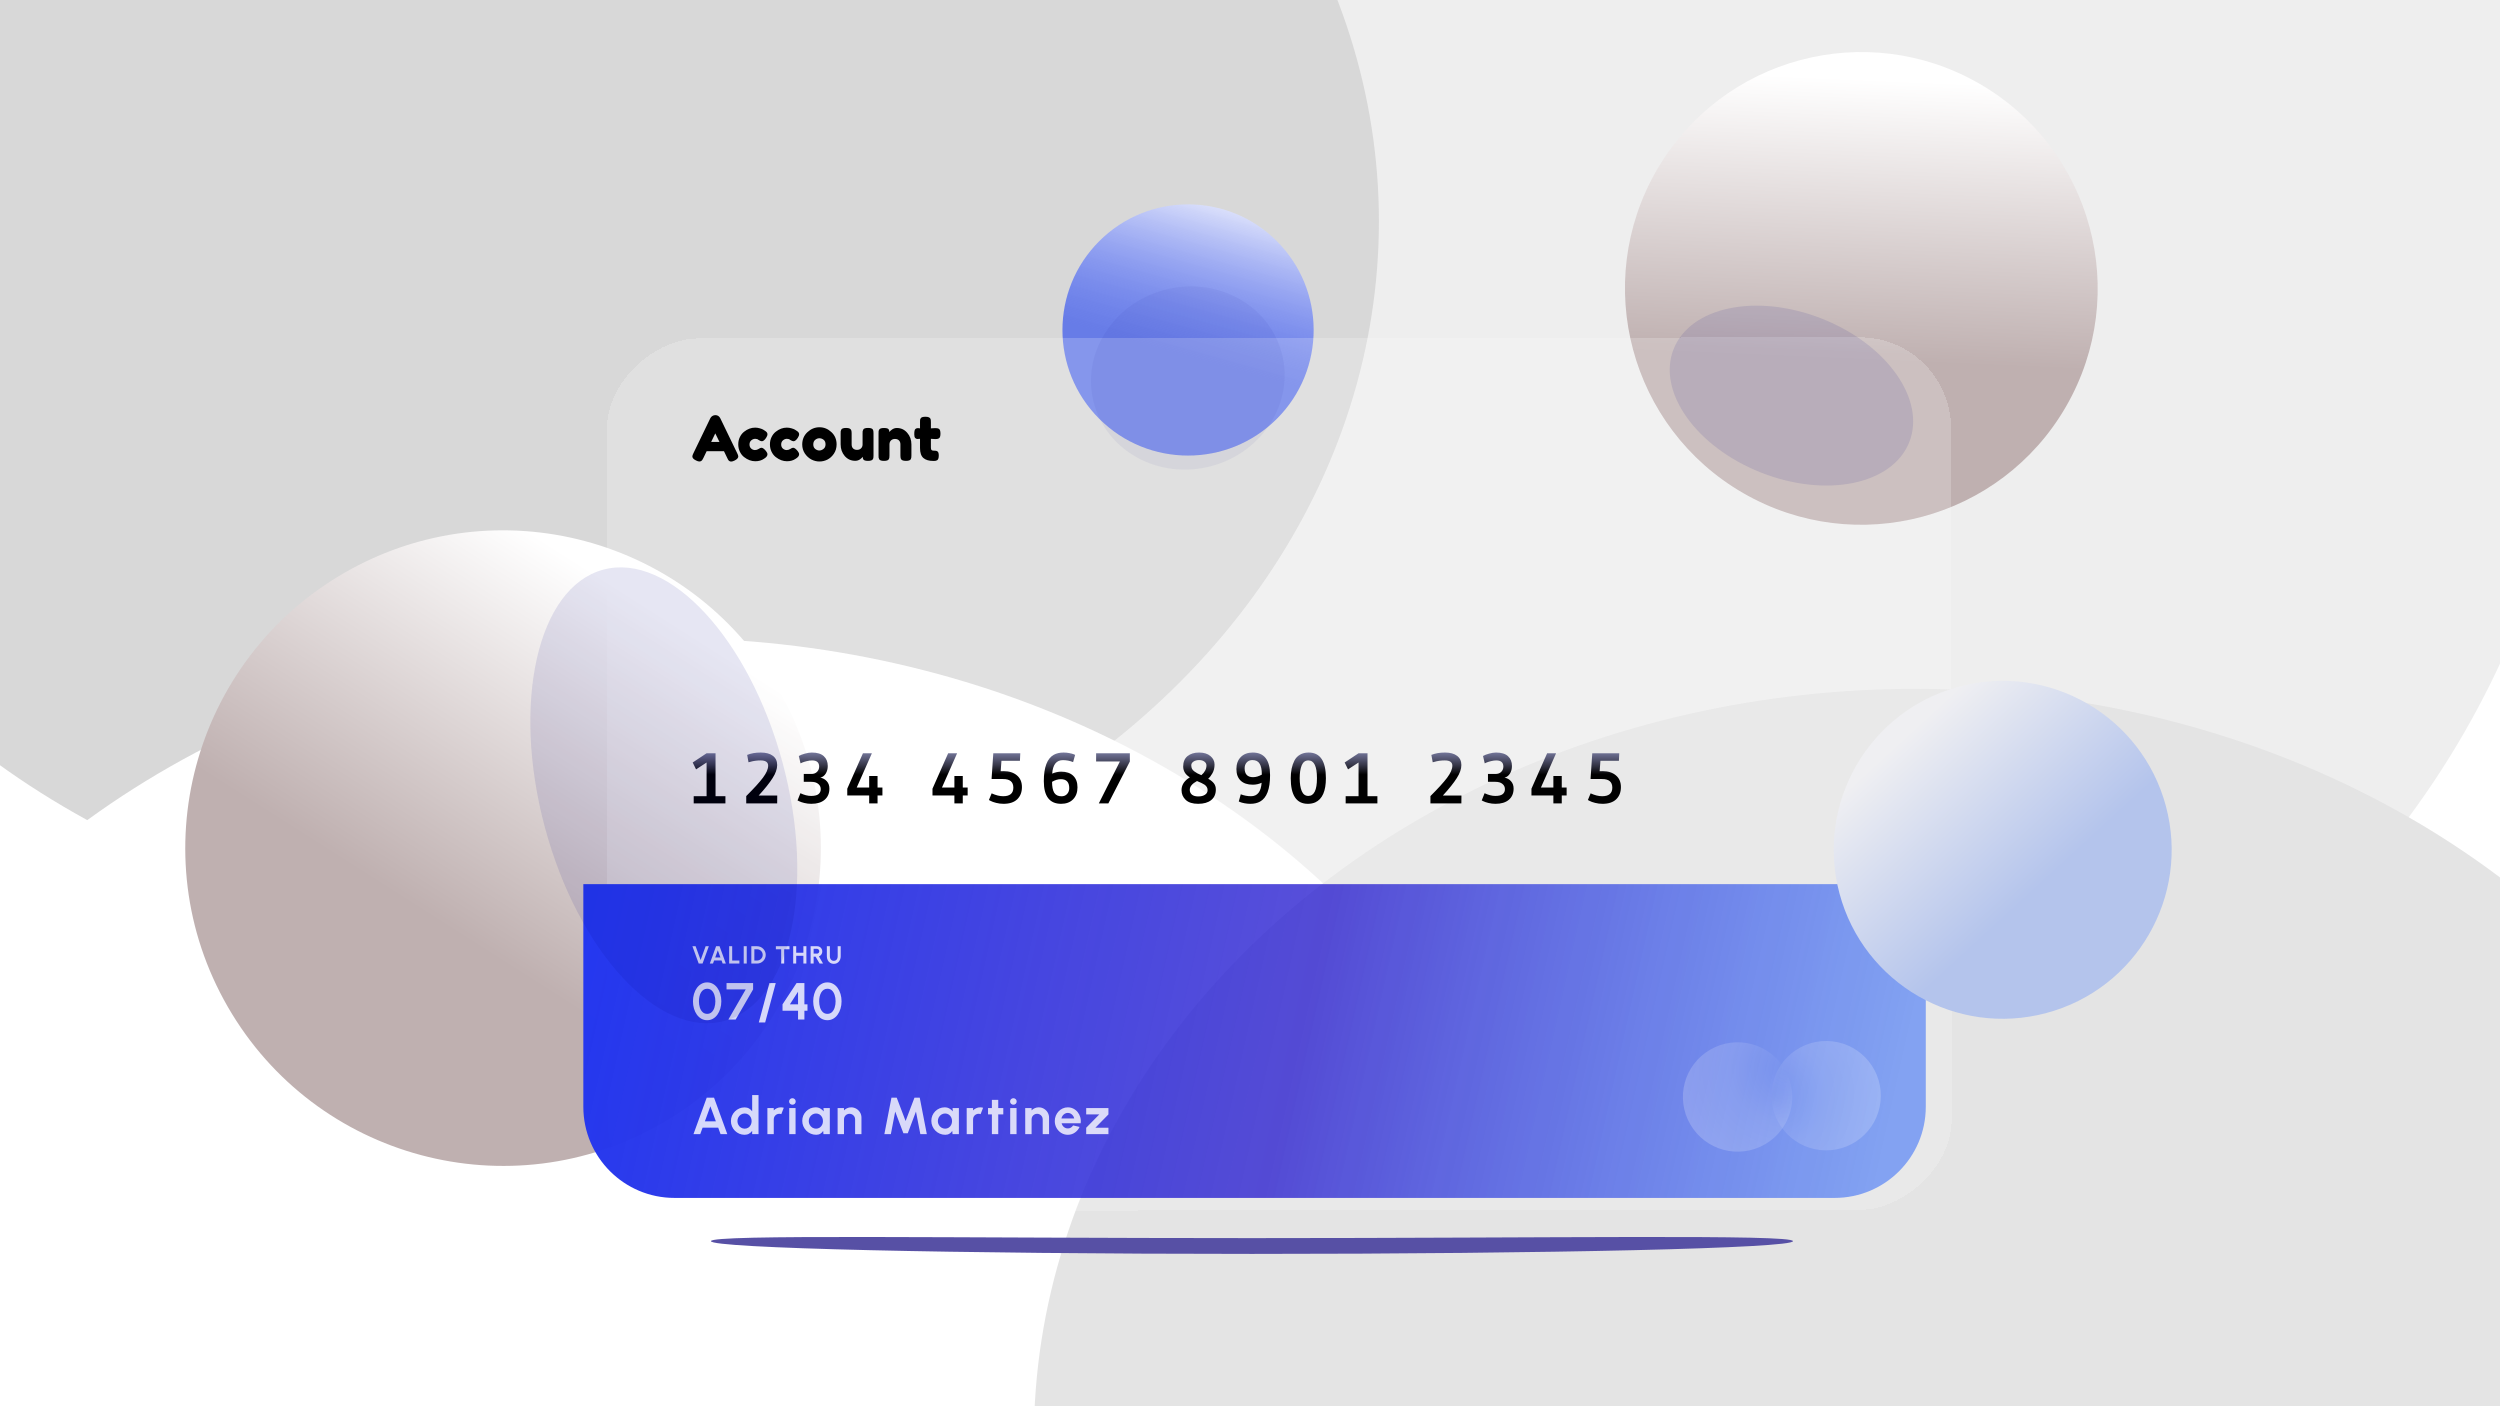 <svg width="1920" height="1080" viewBox="0 0 1920 1080" fill="none" xmlns="http://www.w3.org/2000/svg">
<g filter="url(#filter0_f_1_28)">
<ellipse cx="1305" cy="224.5" rx="678" ry="677.5" fill="#EEEEEE"/>
</g>
<g filter="url(#filter1_f_1_28)">
<ellipse cx="415.5" cy="170" rx="643.5" ry="547" fill="#D8D8D8"/>
</g>
<g filter="url(#filter2_f_1_28)">
<ellipse cx="512" cy="1073.5" rx="685" ry="583.5" fill="white"/>
</g>
<g filter="url(#filter3_f_1_28)">
<ellipse cx="1471" cy="1105" rx="677" ry="576" fill="#E4E4E4"/>
</g>
<ellipse cx="1429.5" cy="221.5" rx="181.5" ry="181.5" transform="rotate(-150 1429.5 221.5)" fill="url(#paint0_linear_1_28)"/>
<ellipse cx="386.36" cy="651.36" rx="244.036" ry="244.036" transform="rotate(-120 386.36 651.36)" fill="url(#paint1_linear_1_28)"/>
<circle cx="912.424" cy="253.424" r="96.466" transform="rotate(-135 912.424 253.424)" fill="url(#paint2_linear_1_28)"/>
<g filter="url(#filter4_bd_1_28)">
<rect x="446.642" y="920.051" width="670.062" height="1032.36" rx="70" transform="rotate(-90.055 446.642 920.051)" fill="white" fill-opacity="0.2" shape-rendering="crispEdges"/>
</g>
<path d="M448 679H1479V850C1479 888.66 1447.66 920 1409 920H518C479.34 920 448 888.66 448 850V679Z" fill="url(#paint3_linear_1_28)"/>
<g filter="url(#filter5_f_1_28)">
<path d="M1377 953.201C1377 958.613 1190.97 963 961.5 963C732.026 963 546 958.613 546 953.201C546 947.79 732.026 950.876 961.5 950.876C1190.97 950.876 1377 947.79 1377 953.201Z" fill="#5750A5"/>
</g>
<path d="M553.224 321.312L566.184 348.096C566.728 349.184 567 350 567 350.544C567 351.696 566.072 352.736 564.216 353.664C563.128 354.208 562.264 354.48 561.624 354.48C561.016 354.48 560.504 354.336 560.088 354.048C559.704 353.76 559.416 353.456 559.224 353.136C559.064 352.816 558.824 352.336 558.504 351.696L556.008 346.512H542.712L540.216 351.696C539.896 352.336 539.64 352.8 539.448 353.088C539.288 353.376 539 353.68 538.584 354C538.2 354.288 537.688 354.432 537.048 354.432C536.44 354.432 535.592 354.16 534.504 353.616C532.648 352.72 531.72 351.696 531.72 350.544C531.72 350 531.992 349.184 532.536 348.096L545.496 321.264C545.848 320.528 546.376 319.936 547.08 319.488C547.816 319.04 548.584 318.816 549.384 318.816C551.112 318.816 552.392 319.648 553.224 321.312ZM549.336 332.832L546.168 339.408H552.552L549.336 332.832ZM575.621 341.376C575.621 342.72 576.069 343.776 576.965 344.544C577.861 345.28 578.805 345.648 579.797 345.648C580.821 345.648 581.765 345.36 582.629 344.784C583.525 344.176 584.245 343.872 584.789 343.872C585.749 343.872 586.917 344.72 588.293 346.416C589.029 347.344 589.397 348.176 589.397 348.912C589.397 350.128 588.517 351.264 586.757 352.32C584.933 353.6 582.693 354.24 580.037 354.24C577.061 354.24 574.197 353.168 571.445 351.024C570.133 350 569.061 348.64 568.229 346.944C567.397 345.216 566.981 343.328 566.981 341.28C566.981 339.2 567.397 337.328 568.229 335.664C569.061 333.968 570.133 332.608 571.445 331.584C574.101 329.472 576.933 328.416 579.941 328.416C581.157 328.416 582.341 328.592 583.493 328.944C584.645 329.264 585.493 329.584 586.037 329.904L586.805 330.384C587.381 330.768 587.829 331.072 588.149 331.296C588.981 331.936 589.397 332.672 589.397 333.504C589.397 334.304 589.061 335.216 588.389 336.24C587.237 338 586.133 338.88 585.077 338.88C584.469 338.88 583.605 338.528 582.485 337.824C581.909 337.28 581.077 337.008 579.989 337.008C578.933 337.008 577.941 337.392 577.013 338.16C576.085 338.928 575.621 340 575.621 341.376ZM599.949 341.376C599.949 342.72 600.397 343.776 601.293 344.544C602.189 345.28 603.133 345.648 604.125 345.648C605.149 345.648 606.093 345.36 606.957 344.784C607.853 344.176 608.573 343.872 609.117 343.872C610.077 343.872 611.245 344.72 612.621 346.416C613.357 347.344 613.725 348.176 613.725 348.912C613.725 350.128 612.845 351.264 611.085 352.32C609.261 353.6 607.021 354.24 604.365 354.24C601.389 354.24 598.525 353.168 595.773 351.024C594.461 350 593.389 348.64 592.557 346.944C591.725 345.216 591.309 343.328 591.309 341.28C591.309 339.2 591.725 337.328 592.557 335.664C593.389 333.968 594.461 332.608 595.773 331.584C598.429 329.472 601.261 328.416 604.269 328.416C605.485 328.416 606.669 328.592 607.821 328.944C608.973 329.264 609.821 329.584 610.365 329.904L611.133 330.384C611.709 330.768 612.157 331.072 612.477 331.296C613.309 331.936 613.725 332.672 613.725 333.504C613.725 334.304 613.389 335.216 612.717 336.24C611.565 338 610.461 338.88 609.405 338.88C608.797 338.88 607.933 338.528 606.813 337.824C606.237 337.28 605.405 337.008 604.317 337.008C603.261 337.008 602.269 337.392 601.341 338.16C600.413 338.928 599.949 340 599.949 341.376ZM616.106 341.376C616.106 337.536 617.45 334.368 620.138 331.872C622.826 329.376 625.898 328.128 629.354 328.128C632.81 328.128 635.866 329.376 638.522 331.872C641.178 334.336 642.506 337.488 642.506 341.328C642.506 343.984 641.818 346.352 640.442 348.432C639.066 350.48 637.386 352 635.402 352.992C633.45 353.952 631.418 354.432 629.306 354.432C627.194 354.432 625.146 353.92 623.162 352.896C621.178 351.84 619.498 350.304 618.122 348.288C616.778 346.24 616.106 343.936 616.106 341.376ZM626.138 344.832C627.162 345.6 628.202 345.984 629.258 345.984C630.314 345.984 631.37 345.584 632.426 344.784C633.482 343.984 634.01 342.8 634.01 341.232C634.01 339.664 633.514 338.496 632.522 337.728C631.53 336.96 630.458 336.576 629.306 336.576C628.154 336.576 627.082 336.976 626.09 337.776C625.098 338.576 624.602 339.76 624.602 341.328C624.602 342.864 625.114 344.032 626.138 344.832ZM656.84 353.904C653.608 353.904 650.92 352.688 648.776 350.256C646.664 347.792 645.608 344.8 645.608 341.28V332.88C645.608 332.112 645.624 331.552 645.656 331.2C645.72 330.848 645.864 330.432 646.088 329.952C646.536 329.088 647.784 328.656 649.832 328.656C652.072 328.656 653.384 329.264 653.768 330.48C653.96 330.992 654.056 331.808 654.056 332.928V341.328C654.056 342.64 654.424 343.664 655.16 344.4C655.928 345.136 656.936 345.504 658.184 345.504C659.464 345.504 660.488 345.12 661.256 344.352C662.056 343.584 662.456 342.576 662.456 341.328V332.832C662.456 332.096 662.472 331.552 662.504 331.2C662.568 330.816 662.728 330.384 662.984 329.904C663.4 329.072 664.632 328.656 666.68 328.656C668.696 328.656 669.928 329.088 670.376 329.952C670.6 330.432 670.728 330.864 670.76 331.248C670.824 331.6 670.856 332.144 670.856 332.88V349.872C670.856 350.576 670.824 351.12 670.76 351.504C670.728 351.856 670.584 352.256 670.328 352.704C669.848 353.536 668.616 353.952 666.632 353.952C664.68 353.952 663.48 353.568 663.032 352.8C662.712 352.256 662.552 351.6 662.552 350.832C662.424 351.056 662.136 351.376 661.688 351.792C661.24 352.208 660.808 352.56 660.392 352.848C659.304 353.552 658.12 353.904 656.84 353.904ZM688.781 328.704C691.981 328.704 694.637 329.936 696.749 332.4C698.893 334.832 699.965 337.808 699.965 341.328V349.776C699.965 350.512 699.933 351.072 699.869 351.456C699.837 351.808 699.709 352.208 699.485 352.656C699.037 353.52 697.789 353.952 695.741 353.952C693.469 353.952 692.157 353.36 691.805 352.176C691.613 351.632 691.517 350.816 691.517 349.728V341.28C691.517 339.968 691.133 338.944 690.365 338.208C689.629 337.472 688.621 337.104 687.341 337.104C686.093 337.104 685.069 337.488 684.269 338.256C683.501 339.024 683.117 340.032 683.117 341.28V349.776C683.117 350.512 683.085 351.072 683.021 351.456C682.989 351.808 682.845 352.208 682.589 352.656C682.173 353.52 680.941 353.952 678.893 353.952C676.877 353.952 675.645 353.52 675.197 352.656C674.973 352.176 674.829 351.76 674.765 351.408C674.733 351.024 674.717 350.464 674.717 349.728V332.736C674.717 332.032 674.733 331.504 674.765 331.152C674.829 330.768 674.989 330.352 675.245 329.904C675.693 329.104 676.925 328.704 678.941 328.704C680.893 328.704 682.093 329.072 682.541 329.808C682.861 330.352 683.021 331.008 683.021 331.776C683.149 331.552 683.437 331.232 683.885 330.816C684.333 330.4 684.765 330.064 685.181 329.808C686.269 329.072 687.469 328.704 688.781 328.704ZM718.046 337.2L714.926 337.008V343.632C714.926 344.496 715.054 345.12 715.31 345.504C715.598 345.888 716.11 346.08 716.846 346.08C717.614 346.08 718.19 346.112 718.574 346.176C718.99 346.208 719.422 346.352 719.87 346.608C720.606 347.024 720.974 348.096 720.974 349.824C720.974 351.84 720.526 353.072 719.63 353.52C719.15 353.744 718.718 353.888 718.334 353.952C717.982 353.984 717.454 354 716.75 354C713.422 354 710.894 353.248 709.166 351.744C707.438 350.24 706.574 347.696 706.574 344.112V337.008C705.966 337.104 705.31 337.152 704.605 337.152C703.902 337.152 703.31 336.88 702.83 336.336C702.382 335.792 702.158 334.864 702.158 333.552C702.158 332.24 702.238 331.296 702.398 330.72C702.558 330.112 702.782 329.68 703.07 329.424C703.582 329.008 704.222 328.8 704.99 328.8L706.574 328.992V324.048C706.574 323.312 706.59 322.768 706.622 322.416C706.686 322.064 706.846 321.68 707.102 321.264C707.518 320.464 708.75 320.064 710.798 320.064C712.974 320.064 714.27 320.656 714.686 321.84C714.846 322.352 714.926 323.168 714.926 324.288V328.992C716.334 328.864 717.39 328.8 718.094 328.8C718.83 328.8 719.374 328.832 719.726 328.896C720.11 328.928 720.542 329.072 721.022 329.328C721.854 329.744 722.27 330.976 722.27 333.024C722.27 335.04 721.838 336.272 720.974 336.72C720.494 336.944 720.062 337.088 719.678 337.152C719.326 337.184 718.782 337.2 718.046 337.2Z" fill="black"/>
<g opacity="0.8" filter="url(#filter6_d_1_28)">
<path d="M542.76 838H548.38L558.56 866H553.38L551.58 861.04H539.58L537.78 866H532.6L542.76 838ZM541.36 856.16H549.78L545.56 844.62L541.36 856.16ZM577.668 836H582.548V866H577.668V863.5C577.028 864.393 576.222 865.12 575.248 865.68C574.275 866.24 573.148 866.52 571.868 866.52C570.415 866.52 569.055 866.247 567.788 865.7C566.522 865.153 565.402 864.4 564.428 863.44C563.468 862.467 562.715 861.347 562.168 860.08C561.622 858.813 561.348 857.453 561.348 856C561.348 854.547 561.622 853.187 562.168 851.92C562.715 850.653 563.468 849.54 564.428 848.58C565.402 847.607 566.522 846.847 567.788 846.3C569.055 845.753 570.415 845.48 571.868 845.48C573.148 845.48 574.275 845.76 575.248 846.32C576.222 846.867 577.028 847.593 577.668 848.5V836ZM571.928 861.82C572.968 861.82 573.888 861.56 574.688 861.04C575.488 860.52 576.115 859.82 576.568 858.94C577.022 858.047 577.248 857.067 577.248 856C577.248 854.92 577.022 853.94 576.568 853.06C576.115 852.167 575.482 851.46 574.668 850.94C573.868 850.42 572.955 850.16 571.928 850.16C570.902 850.16 569.962 850.427 569.108 850.96C568.268 851.48 567.595 852.18 567.088 853.06C566.595 853.94 566.348 854.92 566.348 856C566.348 857.08 566.602 858.06 567.108 858.94C567.615 859.82 568.288 860.52 569.128 861.04C569.982 861.56 570.915 861.82 571.928 861.82ZM589.373 866L589.353 846H594.233L594.253 847.78C594.933 847.06 595.746 846.493 596.693 846.08C597.64 845.653 598.66 845.44 599.753 845.44C600.486 845.44 601.22 845.547 601.953 845.76L600.033 850.68C599.526 850.48 599.02 850.38 598.513 850.38C597.726 850.38 597.006 850.573 596.353 850.96C595.713 851.333 595.2 851.847 594.813 852.5C594.44 853.14 594.253 853.853 594.253 854.64V866H589.373ZM606.119 846H610.999V866H606.119V846ZM608.599 843.42C607.879 843.42 607.272 843.187 606.779 842.72C606.285 842.24 606.039 841.64 606.039 840.92C606.039 840.213 606.285 839.62 606.779 839.14C607.272 838.66 607.872 838.42 608.579 838.42C609.285 838.42 609.879 838.66 610.359 839.14C610.852 839.62 611.099 840.213 611.099 840.92C611.099 841.64 610.859 842.24 610.379 842.72C609.899 843.187 609.305 843.42 608.599 843.42ZM632.418 846H637.298V866H632.418L632.198 863.52C631.651 864.413 630.924 865.14 630.018 865.7C629.124 866.247 628.064 866.52 626.838 866.52C625.358 866.52 623.971 866.24 622.678 865.68C621.384 865.12 620.244 864.347 619.258 863.36C618.284 862.373 617.518 861.233 616.958 859.94C616.411 858.647 616.138 857.26 616.138 855.78C616.138 854.353 616.398 853.013 616.918 851.76C617.451 850.507 618.191 849.407 619.138 848.46C620.084 847.513 621.178 846.773 622.418 846.24C623.658 845.707 624.991 845.44 626.418 845.44C627.738 845.44 628.918 845.733 629.958 846.32C631.011 846.907 631.904 847.653 632.638 848.56L632.418 846ZM626.718 861.82C627.758 861.82 628.678 861.56 629.478 861.04C630.278 860.52 630.904 859.82 631.358 858.94C631.811 858.047 632.038 857.067 632.038 856C632.038 854.92 631.811 853.94 631.358 853.06C630.904 852.167 630.271 851.46 629.458 850.94C628.658 850.42 627.744 850.16 626.718 850.16C625.691 850.16 624.751 850.427 623.898 850.96C623.058 851.48 622.384 852.18 621.878 853.06C621.384 853.94 621.138 854.92 621.138 856C621.138 857.08 621.391 858.06 621.898 858.94C622.404 859.82 623.078 860.52 623.918 861.04C624.771 861.56 625.704 861.82 626.718 861.82ZM661.603 853.36V866H656.723V854.64C656.723 853.853 656.529 853.14 656.143 852.5C655.756 851.847 655.236 851.333 654.583 850.96C653.943 850.573 653.229 850.38 652.443 850.38C651.656 850.38 650.936 850.573 650.283 850.96C649.643 851.333 649.129 851.847 648.743 852.5C648.369 853.14 648.183 853.853 648.183 854.64V866H643.303L643.283 846H648.163L648.183 847.78C648.863 847.06 649.676 846.493 650.623 846.08C651.569 845.653 652.589 845.44 653.683 845.44C655.136 845.44 656.463 845.8 657.663 846.52C658.863 847.227 659.816 848.18 660.523 849.38C661.243 850.567 661.603 851.893 661.603 853.36ZM679.197 866L684.637 838H688.677L695.497 855.94L702.317 838H706.357L711.797 866H706.817L703.457 848.68L697.157 865.36H693.817L687.517 848.68L684.177 866H679.197ZM731.55 846H736.43V866H731.55L731.33 863.52C730.784 864.413 730.057 865.14 729.15 865.7C728.257 866.247 727.197 866.52 725.97 866.52C724.49 866.52 723.104 866.24 721.81 865.68C720.517 865.12 719.377 864.347 718.39 863.36C717.417 862.373 716.65 861.233 716.09 859.94C715.544 858.647 715.27 857.26 715.27 855.78C715.27 854.353 715.53 853.013 716.05 851.76C716.584 850.507 717.324 849.407 718.27 848.46C719.217 847.513 720.31 846.773 721.55 846.24C722.79 845.707 724.124 845.44 725.55 845.44C726.87 845.44 728.05 845.733 729.09 846.32C730.144 846.907 731.037 847.653 731.77 848.56L731.55 846ZM725.85 861.82C726.89 861.82 727.81 861.56 728.61 861.04C729.41 860.52 730.037 859.82 730.49 858.94C730.944 858.047 731.17 857.067 731.17 856C731.17 854.92 730.944 853.94 730.49 853.06C730.037 852.167 729.404 851.46 728.59 850.94C727.79 850.42 726.877 850.16 725.85 850.16C724.824 850.16 723.884 850.427 723.03 850.96C722.19 851.48 721.517 852.18 721.01 853.06C720.517 853.94 720.27 854.92 720.27 856C720.27 857.08 720.524 858.06 721.03 858.94C721.537 859.82 722.21 860.52 723.05 861.04C723.904 861.56 724.837 861.82 725.85 861.82ZM742.436 866L742.416 846H747.296L747.316 847.78C747.996 847.06 748.809 846.493 749.756 846.08C750.702 845.653 751.722 845.44 752.816 845.44C753.549 845.44 754.282 845.547 755.016 845.76L753.096 850.68C752.589 850.48 752.082 850.38 751.576 850.38C750.789 850.38 750.069 850.573 749.416 850.96C748.776 851.333 748.262 851.847 747.876 852.5C747.502 853.14 747.316 853.853 747.316 854.64V866H742.436ZM770.526 850.88H766.646V866H761.766V850.88H758.806V846H761.766V839.72H766.646V846H770.526V850.88ZM775.83 846H780.71V866H775.83V846ZM778.31 843.42C777.59 843.42 776.983 843.187 776.49 842.72C775.996 842.24 775.75 841.64 775.75 840.92C775.75 840.213 775.996 839.62 776.49 839.14C776.983 838.66 777.583 838.42 778.29 838.42C778.996 838.42 779.59 838.66 780.07 839.14C780.563 839.62 780.81 840.213 780.81 840.92C780.81 841.64 780.57 842.24 780.09 842.72C779.61 843.187 779.016 843.42 778.31 843.42ZM805.681 853.36V866H800.801V854.64C800.801 853.853 800.608 853.14 800.221 852.5C799.834 851.847 799.314 851.333 798.661 850.96C798.021 850.573 797.308 850.38 796.521 850.38C795.734 850.38 795.014 850.573 794.361 850.96C793.721 851.333 793.208 851.847 792.821 852.5C792.448 853.14 792.261 853.853 792.261 854.64V866H787.381L787.361 846H792.241L792.261 847.78C792.941 847.06 793.754 846.493 794.701 846.08C795.648 845.653 796.668 845.44 797.761 845.44C799.214 845.44 800.541 845.8 801.741 846.52C802.941 847.227 803.894 848.18 804.601 849.38C805.321 850.567 805.681 851.893 805.681 853.36ZM820.075 866.52C818.235 866.52 816.555 866.047 815.035 865.1C813.528 864.153 812.322 862.88 811.415 861.28C810.522 859.68 810.075 857.913 810.075 855.98C810.075 854.527 810.335 853.167 810.855 851.9C811.375 850.62 812.088 849.5 812.995 848.54C813.915 847.567 814.982 846.807 816.195 846.26C817.408 845.713 818.702 845.44 820.075 845.44C821.635 845.44 823.062 845.773 824.355 846.44C825.662 847.093 826.768 847.993 827.675 849.14C828.582 850.287 829.242 851.593 829.655 853.06C830.068 854.527 830.162 856.06 829.935 857.66H815.315C815.502 858.407 815.808 859.08 816.235 859.68C816.662 860.267 817.202 860.74 817.855 861.1C818.508 861.447 819.248 861.627 820.075 861.64C820.928 861.653 821.702 861.453 822.395 861.04C823.102 860.613 823.688 860.04 824.155 859.32L829.135 860.48C828.322 862.253 827.108 863.707 825.495 864.84C823.882 865.96 822.075 866.52 820.075 866.52ZM815.155 854H824.995C824.848 853.2 824.535 852.48 824.055 851.84C823.588 851.187 823.008 850.667 822.315 850.28C821.622 849.893 820.875 849.7 820.075 849.7C819.275 849.7 818.535 849.893 817.855 850.28C817.175 850.653 816.595 851.167 816.115 851.82C815.648 852.46 815.328 853.187 815.155 854ZM851.274 850.88L841.214 861.12H851.274V866H834.194V861.12L844.254 850.88H834.194V846H851.274V850.88Z" fill="white"/>
</g>
<g opacity="0.8" filter="url(#filter7_d_1_28)">
<path d="M543.1 779.52C541.473 779.52 539.993 779.147 538.66 778.4C537.327 777.64 536.173 776.593 535.2 775.26C534.24 773.927 533.5 772.387 532.98 770.64C532.46 768.88 532.2 767 532.2 765C532.2 763 532.46 761.127 532.98 759.38C533.5 757.62 534.24 756.073 535.2 754.74C536.173 753.407 537.327 752.367 538.66 751.62C539.993 750.86 541.473 750.48 543.1 750.48C544.727 750.48 546.207 750.86 547.54 751.62C548.873 752.367 550.013 753.407 550.96 754.74C551.92 756.073 552.66 757.62 553.18 759.38C553.713 761.127 553.98 763 553.98 765C553.98 767 553.713 768.88 553.18 770.64C552.66 772.387 551.92 773.927 550.96 775.26C550.013 776.593 548.873 777.64 547.54 778.4C546.207 779.147 544.727 779.52 543.1 779.52ZM543.1 774.64C544.527 774.64 545.707 774.187 546.64 773.28C547.573 772.373 548.267 771.187 548.72 769.72C549.173 768.253 549.4 766.68 549.4 765C549.4 763.227 549.16 761.613 548.68 760.16C548.2 758.693 547.493 757.527 546.56 756.66C545.627 755.793 544.473 755.36 543.1 755.36C542.02 755.36 541.08 755.627 540.28 756.16C539.493 756.68 538.84 757.393 538.32 758.3C537.8 759.207 537.413 760.24 537.16 761.4C536.907 762.547 536.78 763.747 536.78 765C536.78 766.667 537.007 768.24 537.46 769.72C537.927 771.187 538.627 772.373 539.56 773.28C540.507 774.187 541.687 774.64 543.1 774.64ZM559.38 779L572.72 755.88H557.98V751H578.38V755.88L565 779H559.38ZM595.772 751L587.652 781.24H582.772L590.892 751H595.772ZM612.903 779V772.22H600.983V767.32L611.763 751H617.783V767.34H620.143V772.22H617.783V779H612.903ZM606.643 767.32L612.903 767.34L612.883 757.66L606.643 767.32ZM635.436 779.52C633.809 779.52 632.329 779.147 630.996 778.4C629.663 777.64 628.509 776.593 627.536 775.26C626.576 773.927 625.836 772.387 625.316 770.64C624.796 768.88 624.536 767 624.536 765C624.536 763 624.796 761.127 625.316 759.38C625.836 757.62 626.576 756.073 627.536 754.74C628.509 753.407 629.663 752.367 630.996 751.62C632.329 750.86 633.809 750.48 635.436 750.48C637.063 750.48 638.543 750.86 639.876 751.62C641.209 752.367 642.349 753.407 643.296 754.74C644.256 756.073 644.996 757.62 645.516 759.38C646.049 761.127 646.316 763 646.316 765C646.316 767 646.049 768.88 645.516 770.64C644.996 772.387 644.256 773.927 643.296 775.26C642.349 776.593 641.209 777.64 639.876 778.4C638.543 779.147 637.063 779.52 635.436 779.52ZM635.436 774.64C636.863 774.64 638.043 774.187 638.976 773.28C639.909 772.373 640.603 771.187 641.056 769.72C641.509 768.253 641.736 766.68 641.736 765C641.736 763.227 641.496 761.613 641.016 760.16C640.536 758.693 639.829 757.527 638.896 756.66C637.963 755.793 636.809 755.36 635.436 755.36C634.356 755.36 633.416 755.627 632.616 756.16C631.829 756.68 631.176 757.393 630.656 758.3C630.136 759.207 629.749 760.24 629.496 761.4C629.243 762.547 629.116 763.747 629.116 765C629.116 766.667 629.343 768.24 629.796 769.72C630.263 771.187 630.963 772.373 631.896 773.28C632.843 774.187 634.023 774.64 635.436 774.64Z" fill="white"/>
<path d="M536.596 736L531.77 722.7H534.23L538.078 733.292L541.935 722.7H544.386L539.56 736H536.596ZM549.949 722.7H552.619L557.454 736H554.994L554.139 733.644H548.439L547.584 736H545.123L549.949 722.7ZM549.284 731.326H553.284L551.279 725.844L549.284 731.326ZM559.998 736V722.7H562.316V733.682H567.855V736H559.998ZM571.178 736V722.7H573.496V736H571.178ZM577.02 736V722.7H581.428C582.346 722.7 583.205 722.874 584.003 723.222C584.807 723.564 585.513 724.043 586.121 724.657C586.735 725.265 587.214 725.971 587.556 726.775C587.904 727.573 588.078 728.432 588.078 729.35C588.078 730.268 587.904 731.13 587.556 731.934C587.214 732.732 586.735 733.438 586.121 734.052C585.513 734.66 584.807 735.139 584.003 735.487C583.205 735.829 582.346 736 581.428 736H577.02ZM579.338 733.682H581.428C582.017 733.682 582.571 733.571 583.091 733.349C583.616 733.121 584.079 732.811 584.478 732.418C584.877 732.019 585.19 731.56 585.418 731.041C585.646 730.515 585.76 729.952 585.76 729.35C585.76 728.748 585.646 728.188 585.418 727.668C585.19 727.149 584.877 726.69 584.478 726.291C584.079 725.892 583.619 725.582 583.1 725.36C582.581 725.132 582.023 725.018 581.428 725.018H579.338V733.682ZM606.32 722.7V725.018H602.254V736H599.936V725.018H595.87V722.7H606.32ZM616.996 722.7H619.314V736H616.996V730.034H611.486V736H609.168V722.7H611.486V727.716H616.996V722.7ZM622.55 736V722.7H627.651C628.373 722.7 629.025 722.88 629.608 723.241C630.191 723.602 630.653 724.087 630.995 724.695C631.337 725.297 631.508 725.965 631.508 726.699C631.508 727.301 631.397 727.855 631.176 728.362C630.96 728.862 630.656 729.296 630.264 729.663C629.877 730.031 629.431 730.309 628.924 730.499L632.107 736H629.437L626.359 730.708H624.868V736H622.55ZM624.868 728.39H627.385C627.714 728.39 628.015 728.308 628.288 728.143C628.56 727.979 628.778 727.757 628.943 727.478C629.108 727.2 629.19 726.889 629.19 726.547C629.19 726.199 629.108 725.886 628.943 725.607C628.778 725.328 628.56 725.107 628.288 724.942C628.015 724.777 627.714 724.695 627.385 724.695H624.868V728.39ZM640.352 736.247C639.288 736.247 638.353 735.987 637.549 735.468C636.751 734.949 636.13 734.252 635.687 733.378C635.244 732.498 635.022 731.522 635.022 730.452V722.7H637.34V730.452C637.34 731.085 637.457 731.668 637.692 732.2C637.932 732.726 638.274 733.147 638.718 733.463C639.167 733.774 639.712 733.929 640.352 733.929C640.998 733.929 641.542 733.774 641.986 733.463C642.429 733.147 642.765 732.726 642.993 732.2C643.227 731.668 643.344 731.085 643.344 730.452V722.7H645.662V730.452C645.662 731.256 645.535 732.01 645.282 732.713C645.029 733.41 644.668 734.024 644.199 734.556C643.73 735.088 643.17 735.503 642.518 735.8C641.872 736.098 641.15 736.247 640.352 736.247Z" fill="white"/>
</g>
<path d="M532.76 617V611.5H542.66V585.595L534.575 590.875L531.99 585.595L542.66 578.5H549.535V611.5H557.125V617H532.76ZM596.921 610.95L596.866 617H573.106V611.39C578.972 605.56 583.244 600.867 585.921 597.31C588.597 593.753 589.936 590.655 589.936 588.015C589.936 585.338 587.992 584 584.106 584C581.319 584 578.661 584.367 576.131 585.1L574.866 585.43L573.821 579.765C576.754 578.555 580.237 577.95 584.271 577.95C588.304 577.95 591.402 578.793 593.566 580.48C595.766 582.13 596.866 584.477 596.866 587.52C596.866 590.563 595.692 593.918 593.346 597.585C591.036 601.252 587.479 605.707 582.676 610.95H596.921ZM617.293 594.395H623.068C624.938 594.395 626.405 593.863 627.468 592.8C628.568 591.7 629.118 590.343 629.118 588.73C629.118 585.577 627.303 584 623.673 584C622.427 584 621.07 584.183 619.603 584.55C618.137 584.917 616.963 585.283 616.083 585.65L614.818 586.255L613.498 580.59C614.708 579.893 616.267 579.288 618.173 578.775C620.117 578.225 621.895 577.95 623.508 577.95C627.615 577.95 630.677 578.885 632.693 580.755C634.71 582.588 635.718 585.1 635.718 588.29C635.718 590.527 635.187 592.488 634.123 594.175C633.06 595.825 631.685 596.852 629.998 597.255C632.015 597.585 633.683 598.502 635.003 600.005C636.323 601.472 636.983 603.342 636.983 605.615C636.983 609.282 635.755 612.16 633.298 614.25C630.878 616.303 627.468 617.33 623.068 617.33C621.198 617.33 619.383 617.11 617.623 616.67C615.863 616.23 614.58 615.79 613.773 615.35L612.508 614.745L614.708 609.19C617.642 610.583 620.392 611.28 622.958 611.28C625.562 611.28 627.432 610.822 628.568 609.905C629.742 608.988 630.328 607.705 630.328 606.055C630.328 604.405 629.687 603.067 628.403 602.04C627.157 600.977 625.378 600.445 623.068 600.445H617.293V594.395ZM667.526 617V610.895H650.696V605.725L662.741 578.5H669.616L657.956 604.845H667.526V595.99H673.961V604.845H677.701V610.895H673.961V617H667.526ZM732.978 617V610.895H716.148V605.725L728.193 578.5H735.068L723.408 604.845H732.978V595.99H739.413V604.845H743.153V610.895H739.413V617H732.978ZM770.435 611.5C775.642 611.5 778.245 609.3 778.245 604.9C778.245 600.5 775.642 598.3 770.435 598.3L761.525 598.245L762.845 578.5H783.58L783.305 584.275H769.115L768.51 592.305C769.317 592.268 770.105 592.25 770.875 592.25C775.092 592.25 778.465 593.332 780.995 595.495C783.562 597.622 784.845 600.628 784.845 604.515C784.845 608.402 783.635 611.518 781.215 613.865C778.795 616.175 775.294 617.33 770.71 617.33C768.804 617.33 766.915 617.092 765.045 616.615C763.175 616.138 761.782 615.643 760.865 615.13L759.49 614.415L761.58 609.3C764.807 610.767 767.759 611.5 770.435 611.5ZM814.964 592.635C818.961 592.635 822.041 593.68 824.204 595.77C826.404 597.86 827.504 600.83 827.504 604.68C827.504 608.53 826.367 611.61 824.094 613.92C821.857 616.193 818.814 617.33 814.964 617.33C806.091 617.33 801.654 611.537 801.654 599.95C801.654 589.243 804.221 582.478 809.354 579.655C811.407 578.518 813.901 577.95 816.834 577.95C818.374 577.95 819.877 578.097 821.344 578.39C822.811 578.683 823.911 578.977 824.644 579.27L825.689 579.765L824.149 585.265C821.582 584.275 818.979 583.78 816.339 583.78C811.316 583.78 808.566 587.227 808.089 594.12C810.436 593.13 812.727 592.635 814.964 592.635ZM815.239 611.555C817.036 611.555 818.466 610.968 819.529 609.795C820.629 608.585 821.179 607.082 821.179 605.285C821.179 600.702 819.034 598.41 814.744 598.41C812.507 598.41 810.252 599.088 807.979 600.445C807.979 604.148 808.529 606.935 809.629 608.805C810.766 610.638 812.636 611.555 815.239 611.555ZM841.814 584.825V578.5H867.719V584.825L851.219 617H843.904L860.074 584.825H841.814ZM920.895 577.95C924.598 577.95 927.495 578.848 929.585 580.645C931.711 582.405 932.775 584.568 932.775 587.135C932.775 589.702 932.243 591.92 931.18 593.79C930.153 595.623 929.053 597.053 927.88 598.08C929.75 599.107 931.198 600.262 932.225 601.545C933.251 602.828 933.765 604.423 933.765 606.33C933.765 609.813 932.573 612.527 930.19 614.47C927.806 616.377 924.47 617.33 920.18 617.33C915.926 617.33 912.736 616.322 910.61 614.305C908.483 612.288 907.42 609.795 907.42 606.825C907.42 603.452 908.96 600.573 912.04 598.19C912.626 597.713 913.213 597.31 913.8 596.98C910.39 594.89 908.685 592.122 908.685 588.675C908.685 585.192 909.785 582.533 911.985 580.7C914.221 578.867 917.191 577.95 920.895 577.95ZM919.3 599.84C915.596 601.82 913.745 604.075 913.745 606.605C913.745 608.108 914.295 609.337 915.395 610.29C916.531 611.207 918.163 611.665 920.29 611.665C922.453 611.665 924.176 611.225 925.46 610.345C926.78 609.465 927.44 608.292 927.44 606.825C927.44 605.102 926.633 603.69 925.02 602.59C923.773 601.783 921.866 600.867 919.3 599.84ZM926.56 587.85C926.56 586.677 926.046 585.705 925.02 584.935C923.993 584.128 922.618 583.725 920.895 583.725C919.208 583.725 917.778 584.11 916.605 584.88C915.468 585.65 914.9 586.585 914.9 587.685C914.9 588.785 915.083 589.702 915.45 590.435C915.816 591.168 916.458 591.865 917.375 592.525C918.291 593.148 919.043 593.625 919.63 593.955C920.253 594.248 921.261 594.707 922.655 595.33C925.258 593.093 926.56 590.6 926.56 587.85ZM962.1 602.645C958.104 602.645 955.005 601.6 952.805 599.51C950.642 597.42 949.56 594.45 949.56 590.6C949.56 586.75 950.679 583.688 952.915 581.415C955.189 579.105 958.25 577.95 962.1 577.95C970.974 577.95 975.41 583.743 975.41 595.33C975.41 606.037 972.844 612.802 967.71 615.625C965.657 616.762 963.164 617.33 960.23 617.33C958.69 617.33 957.187 617.183 955.72 616.89C954.254 616.597 953.172 616.303 952.475 616.01L951.375 615.515L952.915 610.015C955.482 611.005 958.085 611.5 960.725 611.5C965.712 611.5 968.444 608.053 968.92 601.16C966.83 602.15 964.557 602.645 962.1 602.645ZM961.825 583.725C960.029 583.725 958.58 584.33 957.48 585.54C956.417 586.713 955.885 588.198 955.885 589.995C955.885 594.578 958.03 596.87 962.32 596.87C964.484 596.87 966.739 596.21 969.085 594.89V594.67C969.085 591.04 968.517 588.308 967.38 586.475C966.28 584.642 964.429 583.725 961.825 583.725ZM1018.29 597.64C1018.29 607.54 1015.56 613.737 1010.1 616.23C1008.45 616.963 1006.56 617.33 1004.43 617.33C995.667 617.33 991.286 610.767 991.286 597.64C991.286 592.323 992.221 587.832 994.091 584.165C995.081 582.222 996.511 580.7 998.381 579.6C1000.25 578.5 1002.49 577.95 1005.09 577.95C1013.89 577.95 1018.29 584.513 1018.29 597.64ZM1011.42 597.75V597.53C1011.42 588.51 1009.22 584 1004.82 584C1002.47 584 1000.76 585.265 999.701 587.795C998.674 590.325 998.161 593.607 998.161 597.64C998.161 601.673 998.674 604.955 999.701 607.485C1000.76 610.015 1002.47 611.28 1004.82 611.28C1009.22 611.28 1011.42 606.77 1011.42 597.75ZM1033.47 617V611.5H1043.37V585.595L1035.29 590.875L1032.7 585.595L1043.37 578.5H1050.25V611.5H1057.84V617H1033.47ZM1122.39 610.95L1122.33 617H1098.57V611.39C1104.44 605.56 1108.71 600.867 1111.39 597.31C1114.06 593.753 1115.4 590.655 1115.4 588.015C1115.4 585.338 1113.46 584 1109.57 584C1106.78 584 1104.13 584.367 1101.6 585.1L1100.33 585.43L1099.29 579.765C1102.22 578.555 1105.7 577.95 1109.74 577.95C1113.77 577.95 1116.87 578.793 1119.03 580.48C1121.23 582.13 1122.33 584.477 1122.33 587.52C1122.33 590.563 1121.16 593.918 1118.81 597.585C1116.5 601.252 1112.94 605.707 1108.14 610.95H1122.39ZM1142.76 594.395H1148.53C1150.4 594.395 1151.87 593.863 1152.93 592.8C1154.03 591.7 1154.58 590.343 1154.58 588.73C1154.58 585.577 1152.77 584 1149.14 584C1147.89 584 1146.53 584.183 1145.07 584.55C1143.6 584.917 1142.43 585.283 1141.55 585.65L1140.28 586.255L1138.96 580.59C1140.17 579.893 1141.73 579.288 1143.64 578.775C1145.58 578.225 1147.36 577.95 1148.97 577.95C1153.08 577.95 1156.14 578.885 1158.16 580.755C1160.17 582.588 1161.18 585.1 1161.18 588.29C1161.18 590.527 1160.65 592.488 1159.59 594.175C1158.52 595.825 1157.15 596.852 1155.46 597.255C1157.48 597.585 1159.15 598.502 1160.47 600.005C1161.79 601.472 1162.45 603.342 1162.45 605.615C1162.45 609.282 1161.22 612.16 1158.76 614.25C1156.34 616.303 1152.93 617.33 1148.53 617.33C1146.66 617.33 1144.85 617.11 1143.09 616.67C1141.33 616.23 1140.04 615.79 1139.24 615.35L1137.97 614.745L1140.17 609.19C1143.11 610.583 1145.86 611.28 1148.42 611.28C1151.03 611.28 1152.9 610.822 1154.03 609.905C1155.21 608.988 1155.79 607.705 1155.79 606.055C1155.79 604.405 1155.15 603.067 1153.87 602.04C1152.62 600.977 1150.84 600.445 1148.53 600.445H1142.76V594.395ZM1192.99 617V610.895H1176.16V605.725L1188.21 578.5H1195.08L1183.42 604.845H1192.99V595.99H1199.43V604.845H1203.17V610.895H1199.43V617H1192.99ZM1230.45 611.5C1235.65 611.5 1238.26 609.3 1238.26 604.9C1238.26 600.5 1235.65 598.3 1230.45 598.3L1221.54 598.245L1222.86 578.5H1243.59L1243.32 584.275H1229.13L1228.52 592.305C1229.33 592.268 1230.12 592.25 1230.89 592.25C1235.1 592.25 1238.48 593.332 1241.01 595.495C1243.57 597.622 1244.86 600.628 1244.86 604.515C1244.86 608.402 1243.65 611.518 1241.23 613.865C1238.81 616.175 1235.31 617.33 1230.72 617.33C1228.82 617.33 1226.93 617.092 1225.06 616.615C1223.19 616.138 1221.79 615.643 1220.88 615.13L1219.5 614.415L1221.59 609.3C1224.82 610.767 1227.77 611.5 1230.45 611.5Z" fill="url(#paint4_linear_1_28)"/>
<g opacity="0.2" filter="url(#filter8_b_1_28)">
<circle cx="1402.48" cy="841.479" r="42" transform="rotate(-179.343 1402.48 841.479)" fill="url(#paint5_radial_1_28)"/>
</g>
<g opacity="0.2" filter="url(#filter9_b_1_28)">
<circle cx="1334.48" cy="842.479" r="42" transform="rotate(-30 1334.48 842.479)" fill="url(#paint6_radial_1_28)"/>
</g>
<g opacity="0.7" filter="url(#filter10_f_1_28)">
<ellipse cx="1446" cy="661.5" rx="29" ry="72.5" fill="#000080"/>
</g>
<g opacity="0.1" filter="url(#filter11_f_1_28)">
<ellipse cx="1375.83" cy="303.823" rx="97.291" ry="63.557" transform="rotate(21.538 1375.83 303.823)" fill="#000080"/>
</g>
<g opacity="0.05" filter="url(#filter12_f_1_28)">
<ellipse cx="912.241" cy="290.327" rx="74.64" ry="70.028" transform="rotate(-15 912.241 290.327)" fill="#000080"/>
</g>
<g opacity="0.1" filter="url(#filter13_f_1_28)">
<ellipse cx="509.804" cy="610.795" rx="94.588" ry="179.428" transform="rotate(-15 509.804 610.795)" fill="#000080"/>
</g>
<ellipse cx="1538.07" cy="652.659" rx="129.753" ry="129.753" transform="rotate(165 1538.07 652.659)" fill="url(#paint7_linear_1_28)"/>
<defs>
<filter id="filter0_f_1_28" x="227" y="-853" width="2156" height="2155" filterUnits="userSpaceOnUse" color-interpolation-filters="sRGB">
<feFlood flood-opacity="0" result="BackgroundImageFix"/>
<feBlend mode="normal" in="SourceGraphic" in2="BackgroundImageFix" result="shape"/>
<feGaussianBlur stdDeviation="200" result="effect1_foregroundBlur_1_28"/>
</filter>
<filter id="filter1_f_1_28" x="-628" y="-777" width="2087" height="1894" filterUnits="userSpaceOnUse" color-interpolation-filters="sRGB">
<feFlood flood-opacity="0" result="BackgroundImageFix"/>
<feBlend mode="normal" in="SourceGraphic" in2="BackgroundImageFix" result="shape"/>
<feGaussianBlur stdDeviation="200" result="effect1_foregroundBlur_1_28"/>
</filter>
<filter id="filter2_f_1_28" x="-573" y="90" width="2170" height="1967" filterUnits="userSpaceOnUse" color-interpolation-filters="sRGB">
<feFlood flood-opacity="0" result="BackgroundImageFix"/>
<feBlend mode="normal" in="SourceGraphic" in2="BackgroundImageFix" result="shape"/>
<feGaussianBlur stdDeviation="200" result="effect1_foregroundBlur_1_28"/>
</filter>
<filter id="filter3_f_1_28" x="394" y="129" width="2154" height="1952" filterUnits="userSpaceOnUse" color-interpolation-filters="sRGB">
<feFlood flood-opacity="0" result="BackgroundImageFix"/>
<feBlend mode="normal" in="SourceGraphic" in2="BackgroundImageFix" result="shape"/>
<feGaussianBlur stdDeviation="200" result="effect1_foregroundBlur_1_28"/>
</filter>
<filter id="filter4_bd_1_28" x="416.067" y="209.067" width="1132.87" height="770.917" filterUnits="userSpaceOnUse" color-interpolation-filters="sRGB">
<feFlood flood-opacity="0" result="BackgroundImageFix"/>
<feGaussianBlur in="BackgroundImageFix" stdDeviation="15"/>
<feComposite in2="SourceAlpha" operator="in" result="effect1_backgroundBlur_1_28"/>
<feColorMatrix in="SourceAlpha" type="matrix" values="0 0 0 0 0 0 0 0 0 0 0 0 0 0 0 0 0 0 127 0" result="hardAlpha"/>
<feOffset dx="20" dy="10"/>
<feGaussianBlur stdDeviation="25"/>
<feComposite in2="hardAlpha" operator="out"/>
<feColorMatrix type="matrix" values="0 0 0 0 0 0 0 0 0 0 0 0 0 0 0 0 0 0 0.15 0"/>
<feBlend mode="normal" in2="effect1_backgroundBlur_1_28" result="effect2_dropShadow_1_28"/>
<feBlend mode="normal" in="SourceGraphic" in2="effect2_dropShadow_1_28" result="shape"/>
</filter>
<filter id="filter5_f_1_28" x="466" y="870" width="991" height="173" filterUnits="userSpaceOnUse" color-interpolation-filters="sRGB">
<feFlood flood-opacity="0" result="BackgroundImageFix"/>
<feBlend mode="normal" in="SourceGraphic" in2="BackgroundImageFix" result="shape"/>
<feGaussianBlur stdDeviation="40" result="effect1_foregroundBlur_1_28"/>
</filter>
<filter id="filter6_d_1_28" x="527.6" y="836" width="328.674" height="40.52" filterUnits="userSpaceOnUse" color-interpolation-filters="sRGB">
<feFlood flood-opacity="0" result="BackgroundImageFix"/>
<feColorMatrix in="SourceAlpha" type="matrix" values="0 0 0 0 0 0 0 0 0 0 0 0 0 0 0 0 0 0 127 0" result="hardAlpha"/>
<feOffset dy="5"/>
<feGaussianBlur stdDeviation="2.5"/>
<feComposite in2="hardAlpha" operator="out"/>
<feColorMatrix type="matrix" values="0 0 0 0 0 0 0 0 0 0 0 0 0 0 0 0 0 0 0.51 0"/>
<feBlend mode="normal" in2="BackgroundImageFix" result="effect1_dropShadow_1_28"/>
<feBlend mode="normal" in="SourceGraphic" in2="effect1_dropShadow_1_28" result="shape"/>
</filter>
<filter id="filter7_d_1_28" x="527.77" y="722.7" width="122.546" height="66.54" filterUnits="userSpaceOnUse" color-interpolation-filters="sRGB">
<feFlood flood-opacity="0" result="BackgroundImageFix"/>
<feColorMatrix in="SourceAlpha" type="matrix" values="0 0 0 0 0 0 0 0 0 0 0 0 0 0 0 0 0 0 127 0" result="hardAlpha"/>
<feOffset dy="4"/>
<feGaussianBlur stdDeviation="2"/>
<feComposite in2="hardAlpha" operator="out"/>
<feColorMatrix type="matrix" values="0 0 0 0 0 0 0 0 0 0 0 0 0 0 0 0 0 0 0.51 0"/>
<feBlend mode="normal" in2="BackgroundImageFix" result="effect1_dropShadow_1_28"/>
<feBlend mode="normal" in="SourceGraphic" in2="effect1_dropShadow_1_28" result="shape"/>
</filter>
<filter id="filter8_b_1_28" x="1330.48" y="769.479" width="144" height="144" filterUnits="userSpaceOnUse" color-interpolation-filters="sRGB">
<feFlood flood-opacity="0" result="BackgroundImageFix"/>
<feGaussianBlur in="BackgroundImageFix" stdDeviation="15"/>
<feComposite in2="SourceAlpha" operator="in" result="effect1_backgroundBlur_1_28"/>
<feBlend mode="normal" in="SourceGraphic" in2="effect1_backgroundBlur_1_28" result="shape"/>
</filter>
<filter id="filter9_b_1_28" x="1262.47" y="770.472" width="144.014" height="144.014" filterUnits="userSpaceOnUse" color-interpolation-filters="sRGB">
<feFlood flood-opacity="0" result="BackgroundImageFix"/>
<feGaussianBlur in="BackgroundImageFix" stdDeviation="15"/>
<feComposite in2="SourceAlpha" operator="in" result="effect1_backgroundBlur_1_28"/>
<feBlend mode="normal" in="SourceGraphic" in2="effect1_backgroundBlur_1_28" result="shape"/>
</filter>
<filter id="filter10_f_1_28" x="1367" y="539" width="158" height="245" filterUnits="userSpaceOnUse" color-interpolation-filters="sRGB">
<feFlood flood-opacity="0" result="BackgroundImageFix"/>
<feBlend mode="normal" in="SourceGraphic" in2="BackgroundImageFix" result="shape"/>
<feGaussianBlur stdDeviation="25" result="effect1_foregroundBlur_1_28"/>
</filter>
<filter id="filter11_f_1_28" x="1232.35" y="184.742" width="286.96" height="238.162" filterUnits="userSpaceOnUse" color-interpolation-filters="sRGB">
<feFlood flood-opacity="0" result="BackgroundImageFix"/>
<feBlend mode="normal" in="SourceGraphic" in2="BackgroundImageFix" result="shape"/>
<feGaussianBlur stdDeviation="25" result="effect1_foregroundBlur_1_28"/>
</filter>
<filter id="filter12_f_1_28" x="787.883" y="169.962" width="248.716" height="240.73" filterUnits="userSpaceOnUse" color-interpolation-filters="sRGB">
<feFlood flood-opacity="0" result="BackgroundImageFix"/>
<feBlend mode="normal" in="SourceGraphic" in2="BackgroundImageFix" result="shape"/>
<feGaussianBlur stdDeviation="25" result="effect1_foregroundBlur_1_28"/>
</filter>
<filter id="filter13_f_1_28" x="357.293" y="385.739" width="305.024" height="450.113" filterUnits="userSpaceOnUse" color-interpolation-filters="sRGB">
<feFlood flood-opacity="0" result="BackgroundImageFix"/>
<feBlend mode="normal" in="SourceGraphic" in2="BackgroundImageFix" result="shape"/>
<feGaussianBlur stdDeviation="25" result="effect1_foregroundBlur_1_28"/>
</filter>
<linearGradient id="paint0_linear_1_28" x1="1282.17" y1="120.498" x2="1429.5" y2="403" gradientUnits="userSpaceOnUse">
<stop offset="0.321" stop-color="#BFB0B0"/>
<stop offset="1" stop-color="white"/>
</linearGradient>
<linearGradient id="paint1_linear_1_28" x1="188.272" y1="515.557" x2="386.36" y2="895.396" gradientUnits="userSpaceOnUse">
<stop offset="0.321" stop-color="#BFB0B0"/>
<stop offset="1" stop-color="white"/>
</linearGradient>
<linearGradient id="paint2_linear_1_28" x1="834.121" y1="199.742" x2="933.883" y2="376.814" gradientUnits="userSpaceOnUse">
<stop offset="0.321" stop-color="#0E33F3" stop-opacity="0.56"/>
<stop offset="1" stop-color="white"/>
</linearGradient>
<linearGradient id="paint3_linear_1_28" x1="418.029" y1="679" x2="1499.58" y2="919.556" gradientUnits="userSpaceOnUse">
<stop offset="0.033" stop-color="#2438F0"/>
<stop offset="0.536" stop-color="#2C21CF" stop-opacity="0.79"/>
<stop offset="0.945" stop-color="#1656FA" stop-opacity="0.488"/>
</linearGradient>
<linearGradient id="paint4_linear_1_28" x1="889.5" y1="564" x2="889.5" y2="632" gradientUnits="userSpaceOnUse">
<stop stop-color="#A0A4F3" stop-opacity="0.698"/>
<stop offset="0.456"/>
</linearGradient>
<radialGradient id="paint5_radial_1_28" cx="0" cy="0" r="1" gradientUnits="userSpaceOnUse" gradientTransform="translate(1444.96 841.471) rotate(179.343) scale(85)">
<stop stop-color="white" stop-opacity="0"/>
<stop offset="0.498" stop-color="white" stop-opacity="0.66"/>
<stop offset="1" stop-color="white"/>
</radialGradient>
<radialGradient id="paint6_radial_1_28" cx="0" cy="0" r="1" gradientUnits="userSpaceOnUse" gradientTransform="translate(1376.96 842.471) rotate(179.343) scale(85)">
<stop stop-color="white" stop-opacity="0"/>
<stop offset="0.498" stop-color="white" stop-opacity="0.66"/>
<stop offset="1" stop-color="white"/>
</radialGradient>
<linearGradient id="paint7_linear_1_28" x1="1432.75" y1="580.454" x2="1538.07" y2="782.412" gradientUnits="userSpaceOnUse">
<stop offset="0.321" stop-color="#B4C4EC"/>
<stop offset="1" stop-color="#EFEFF2"/>
</linearGradient>
</defs>
</svg>
